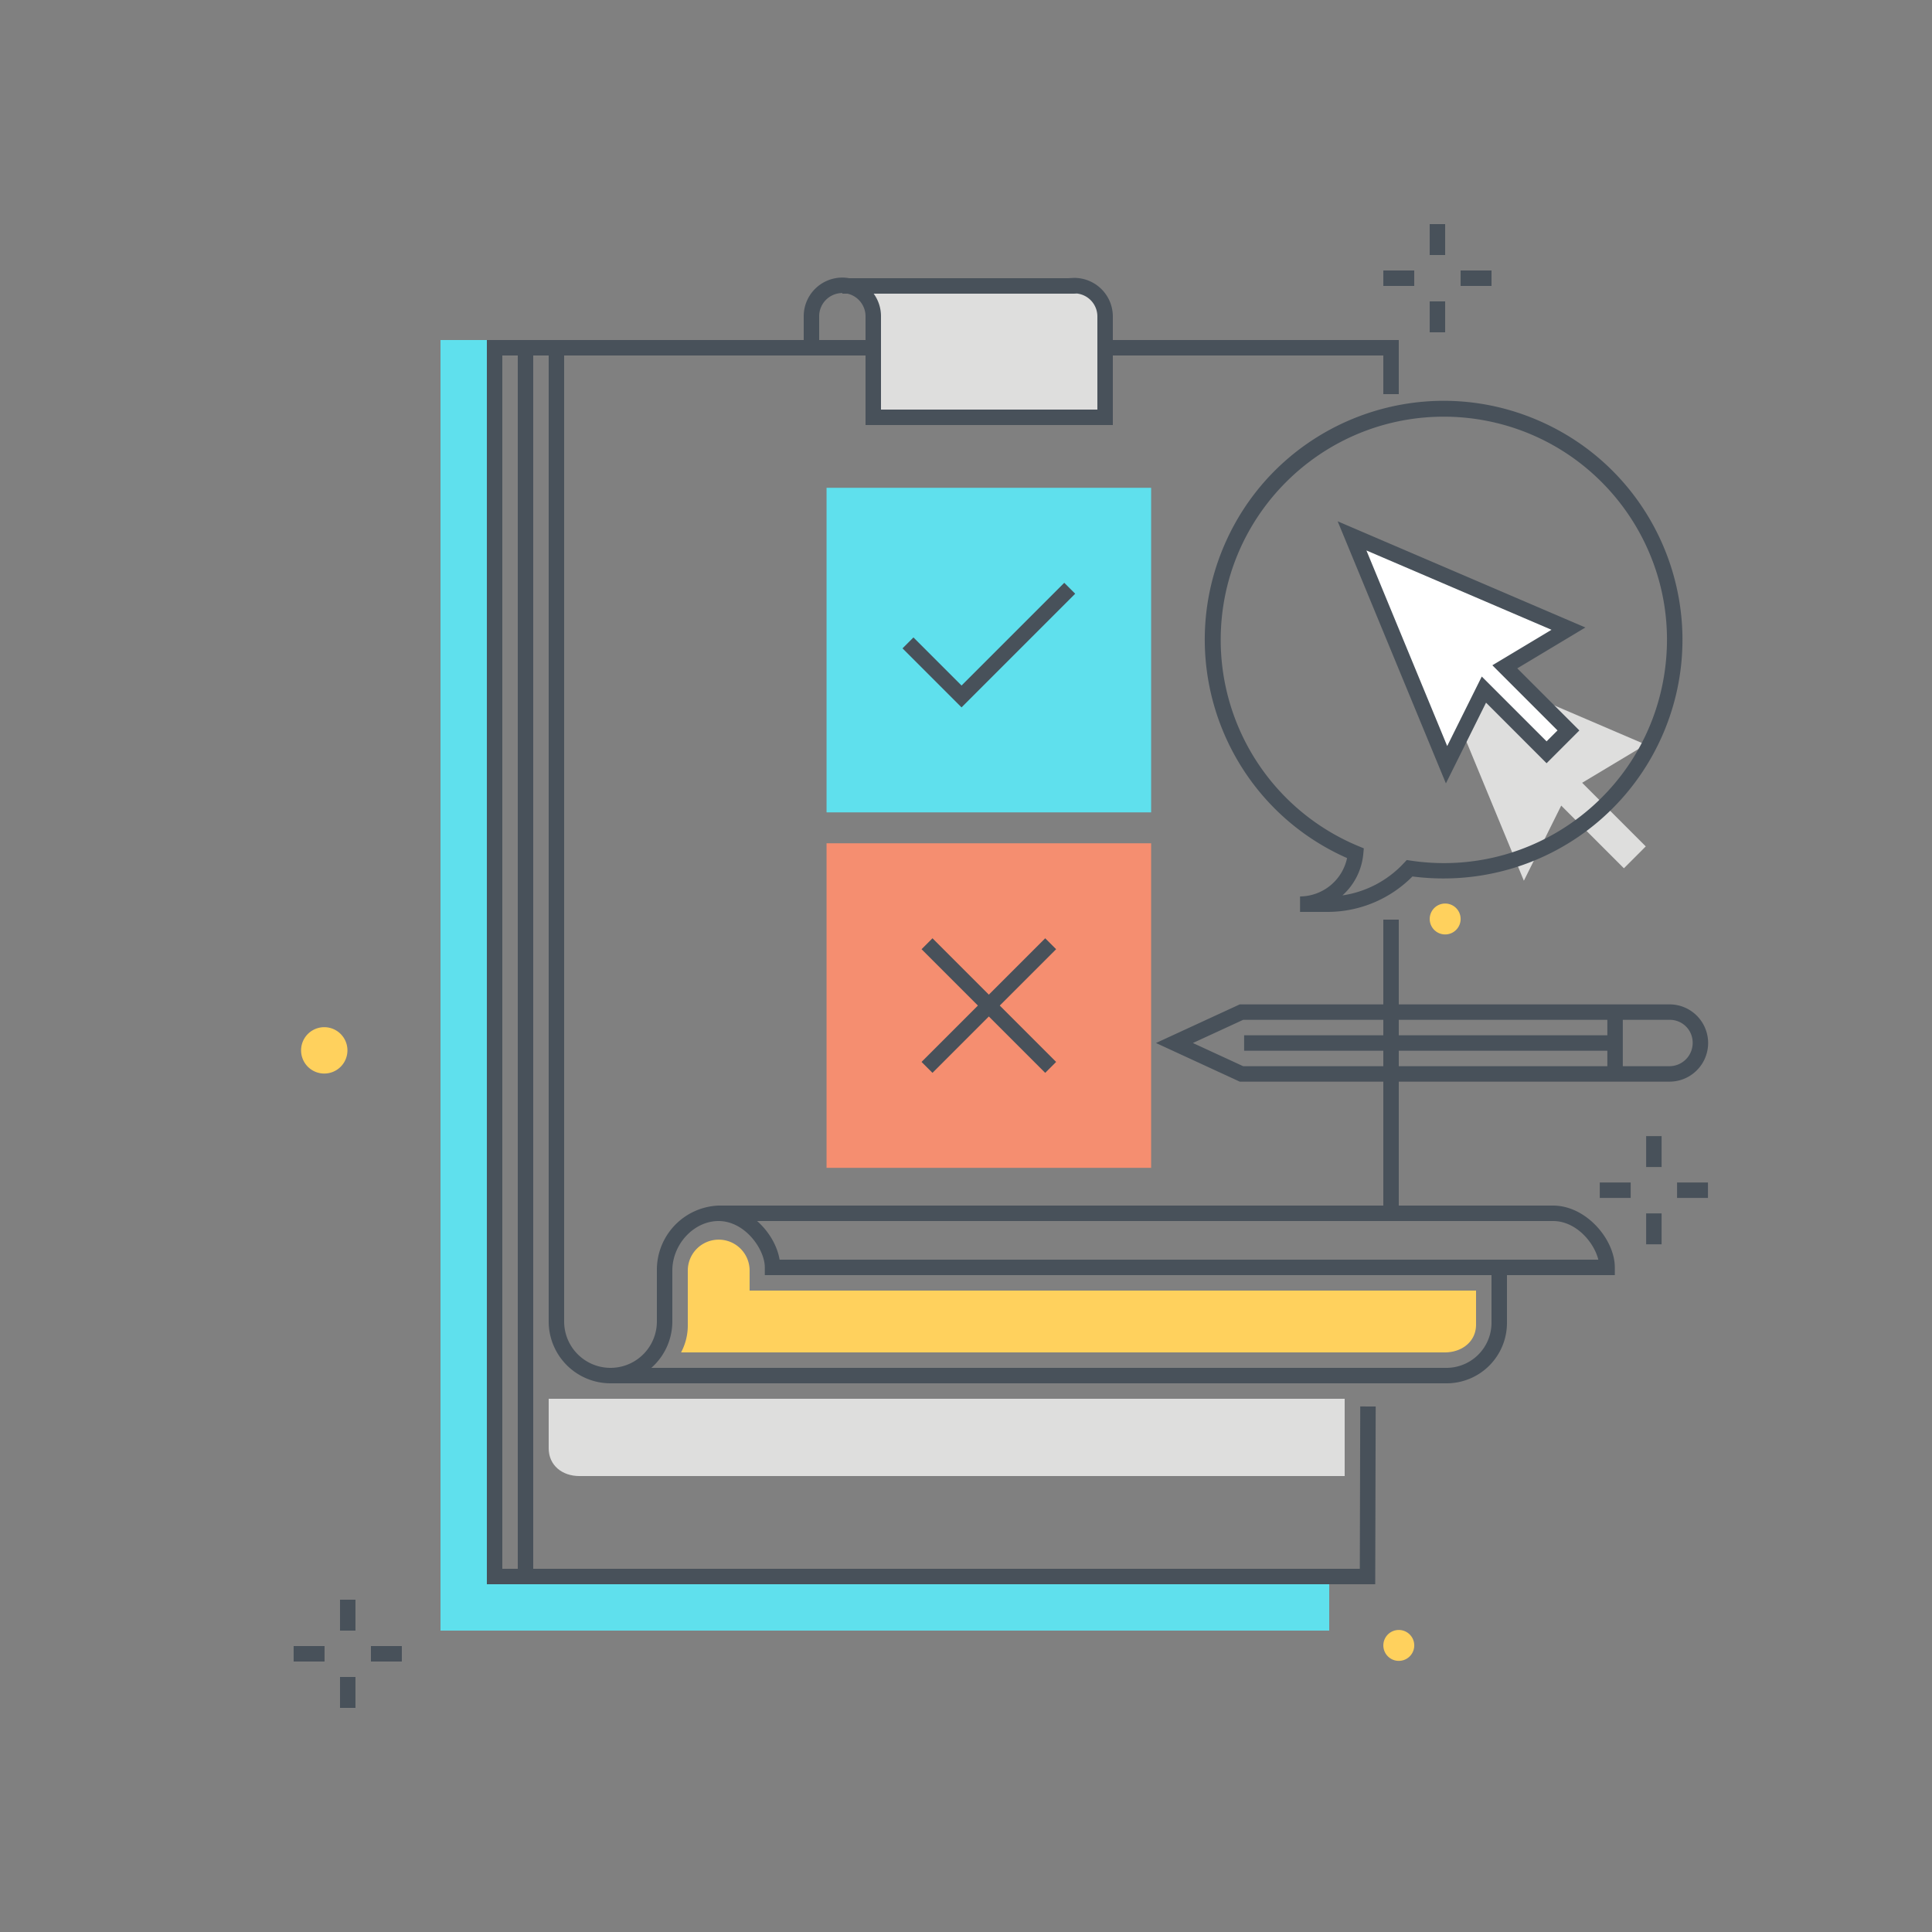 <?xml version="1.0" encoding="utf-8"?><svg xmlns="http://www.w3.org/2000/svg" width="250" height="250" viewBox="0 0 250 250"><rect x="0" y="0" width="250" height="250" fill="#808080" stroke="none"/><g fill="none" fill-rule="evenodd"><path fill="#DEDEDD" d="M212.961 96.355l-14.294-6.127 4.288 4.289-2.828 2.829-8.111-8.111-2.753 5.537 7.926 19.193 4.833-9.721 8.111 8.111 2.828-2.829-8.232-8.232 8.232-4.939"/><path fill="#5FE0ED" d="M64 44h-7v167h115v-7H64V44"/><path fill="#48515A" d="M78.991 179A8.002 8.002 0 0 1 71 171V44h110v7h-2v-5H73v125a6 6 0 1 0 12 0v-6.59a8.316 8.316 0 0 1 7.975-8.41h.007c4.022.005 7.331 3.622 7.898 7h105.944c-.568-2.266-2.899-5-5.867-5v-2c4.309 0 8 4.399 8 8v1H98.966v-1c0-2.359-2.571-5.997-5.987-6-3.185.002-5.979 2.997-5.979 6.41V171a8.013 8.013 0 0 1-8.009 8"/><path fill="#48515A" d="M179 157h2v-38h-2z"/><path fill="#DEDEDD" d="M108.959 37h30.018l.012-.04A3.976 3.976 0 0 1 143 40.9V54h-30V40.92a3.967 3.967 0 0 0-4.015-3.92h-.026"/><path fill="#48515A" d="M177.953 205H67V44h23v2H69v157h106.959l.055-21.005 2 .005-.061 23M187 178.999v-2a5.837 5.837 0 0 0 5.998-5.672l.002-.122V164h2v7.205a7.815 7.815 0 0 1-8 7.794"/><path fill="#48515A" d="M93 158h108v-2H93zM79 179h108v-2H79z"/><path fill="#DEDEDD" d="M71 181v6.411c0 2.209 1.754 3.589 3.963 3.589H174v-10H71"/><path fill="#48515A" d="M173 205H63V44h23v2H65v157h108v2"/><path fill="#FFD15D" d="M191 171.406V167H97v-2.59a4 4 0 0 0-8 0v6.996a7.437 7.437 0 0 1-.869 3.594h98.826c2.206 0 4.043-1.388 4.043-3.594"/><path fill="#48515A" d="M114 53h28V40.92a2.983 2.983 0 0 0-2.652-2.939l-.371.019h-25.924c.616.849.948 1.871.947 2.92V53zm30 2h-32V40.92a3.01 3.01 0 0 0-2.328-2.92H109v-.08h-.015a3 3 0 0 0-2.985 3V45h-2v-4.08a5 5 0 0 1 4.979-5h.011c.297.001.593.027.885.08h28.336l.777-.04A4.991 4.991 0 0 1 144 40.92V55zM43.998 211.001h2v-4h-2zM43.998 221.001h2v-4h-2zM47.998 215.001h4v-2h-4zM37.998 215.001h4v-2h-4zM185.001 32.999h2v-4h-2zM185.001 42.999h2v-4h-2zM189.001 36.999h4v-2h-4zM179.001 36.999h4v-2h-4zM213.01 151.01h2v-4h-2zM213.01 161.01h2v-4h-2zM217.01 155.01h4v-2h-4zM207.01 155.01h4v-2h-4z"/><path fill="#FFD15D" d="M41.959 132.917a3 3 0 1 1 0 6 3 3 0 0 1 0-6m145-16a2 2 0 1 1 .001 3.999 2 2 0 0 1-.001-3.999m-6 94a2 2 0 1 1 .001 3.999 2 2 0 0 1-.001-3.999"/><path fill="#48515A" d="M186.831 53.917c-15.954.008-28.88 12.948-28.872 28.902a28.887 28.887 0 0 0 17.837 26.675l.68.281-.067.734a8.236 8.236 0 0 1-2.697 5.356 13.535 13.535 0 0 0 7.958-4.191l.359-.386.522.077c15.776 2.358 30.477-8.52 32.835-24.296 2.358-15.776-8.52-30.477-24.296-32.835a28.772 28.772 0 0 0-4.259-.317zM171.836 118h-3.611v-2a6.278 6.278 0 0 0 6.086-4.966c-15.608-6.899-22.668-25.146-15.769-40.754 6.899-15.609 25.145-22.669 40.754-15.77 15.608 6.899 22.669 25.145 15.769 40.754a30.898 30.898 0 0 1-28.234 18.407 31.508 31.508 0 0 1-4.061-.256A15.47 15.47 0 0 1 171.836 118z"/><path fill="#5FE0ED" d="M106.956 105.121h42v-42h-42z"/><path fill="#48515A" d="M124.422 91.535l-7.638-7.638 1.414-1.414 6.224 6.224 13.293-13.293 1.414 1.414-14.707 14.707"/><path fill="#F58E70" d="M106.956 151.12h42v-42h-42z"/><path fill="#48515A" d="M135.249 138.827l-15.999-15.999 1.412-1.416 16.001 16.001-1.414 1.414"/><path fill="#48515A" d="M119.249 137.413l16-16 1.414 1.414-16 16-1.414-1.414M160.866 137.965h55.165a3.013 3.013 0 0 0 3-3.021 2.952 2.952 0 0 0-2.924-2.979h-55.241l-6.507 3 6.507 3zm55.165 2h-55.604l-10.843-5 10.843-5h55.604a5 5 0 1 1 0 10z"/><path fill="#48515A" d="M207.99 138.965h2v-8h-2z"/><path fill="#48515A" d="M160.99 135.965h48v-2h-48z"/><path fill="#FFF" d="M202.955 81.346l-28-12 12.228 29.61 4.833-9.721 8.111 8.111 2.828-2.829-8.232-8.232 8.232-4.939"/><path fill="#48515A" d="M176.815 71.231l10.452 25.309 4.473-8.996 8.387 8.388 1.414-1.414-8.43-8.432 7.653-4.591-23.949-10.264zm10.284 30.14L173.095 67.46l32.051 13.737-8.81 5.287 8.033 8.034-4.242 4.242-7.834-7.835-5.194 10.446z"/></g></svg>